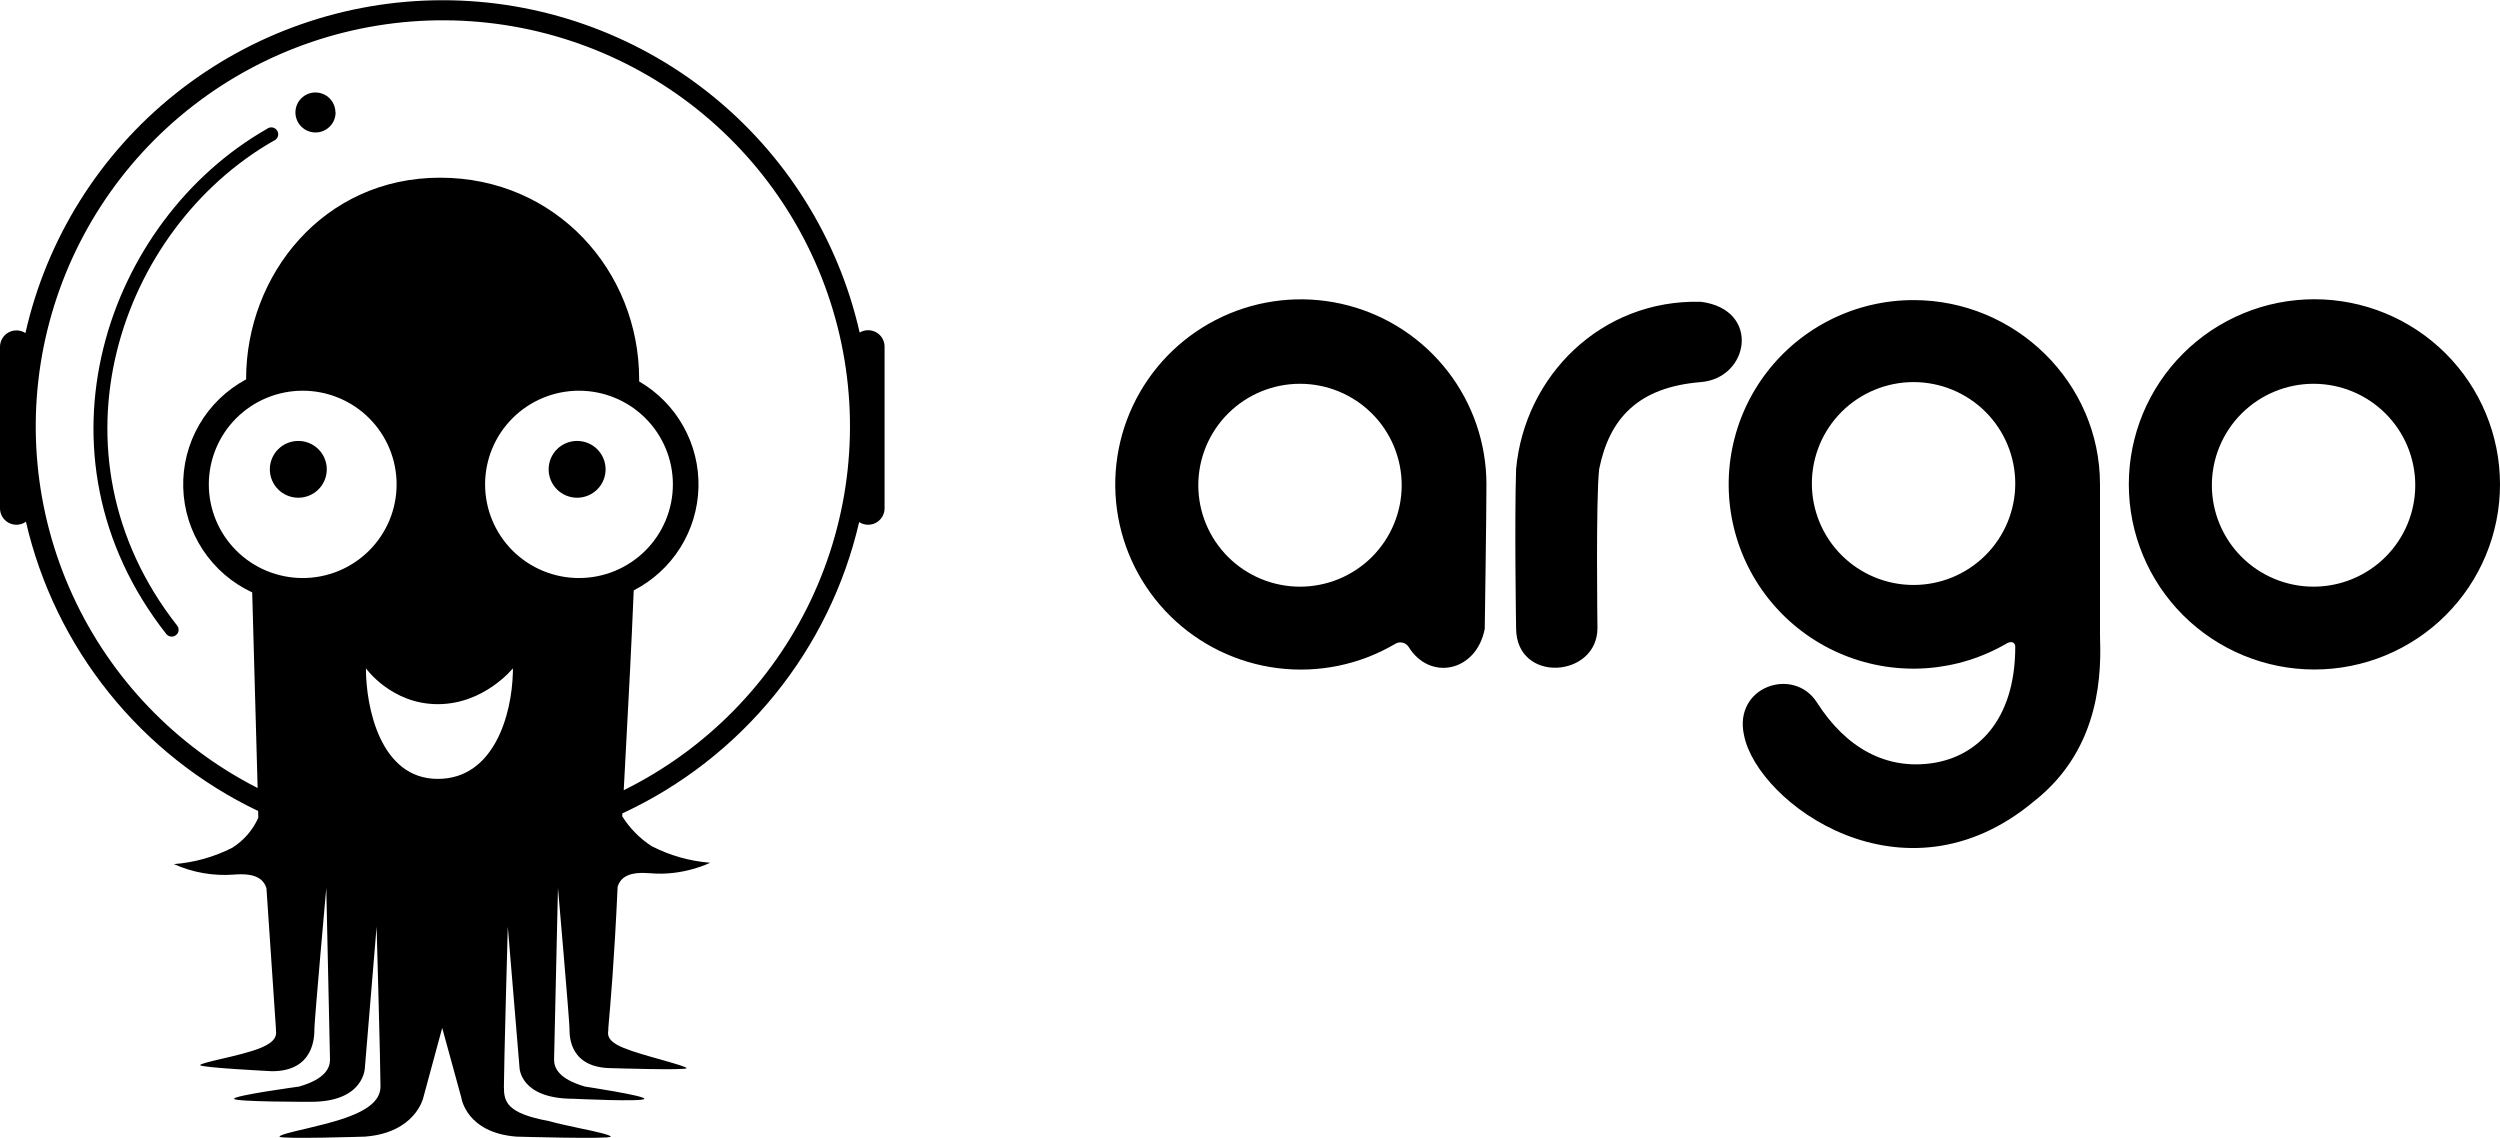 <?xml version="1.0" encoding="utf-8"?>
<svg width="312" height="142" viewBox="0 0 312 142" fill="none" xmlns="http://www.w3.org/2000/svg">
<g clip-path="url(#clip0_685_390)">
<path fill-rule="evenodd" clip-rule="evenodd" d="M185.508 60.45C185.508 64.122 185.296 78.49 185.296 78.49C184.239 83.871 178.422 85.031 175.778 80.706C175.686 80.572 175.57 80.458 175.434 80.37C175.298 80.281 175.146 80.221 174.987 80.191C174.828 80.162 174.664 80.164 174.506 80.198C174.347 80.232 174.197 80.297 174.064 80.389C169.661 82.966 164.527 84.019 159.462 83.385C154.396 82.751 149.683 80.465 146.054 76.883C142.425 73.301 140.084 68.624 139.395 63.578C138.707 58.532 139.708 53.401 142.245 48.982C144.781 44.562 148.71 41.103 153.421 39.14C158.132 37.178 163.361 36.824 168.295 38.132C173.228 39.439 177.591 42.337 180.704 46.373C183.817 50.409 185.505 55.358 185.508 60.45ZM174.931 60.556C174.931 63.913 173.594 67.133 171.214 69.507C168.834 71.882 165.606 73.216 162.24 73.216C158.874 73.216 155.646 71.882 153.266 69.507C150.886 67.133 149.548 63.913 149.548 60.556C149.548 57.198 150.886 53.978 153.266 51.604C155.646 49.23 158.874 47.896 162.24 47.896C165.606 47.896 168.834 49.23 171.214 51.604C173.594 53.978 174.931 57.198 174.931 60.556Z" fill="black"/>
<path d="M189.209 78.385C189.209 85.348 199.362 84.609 199.362 78.385C199.362 78.385 199.151 62.244 199.574 58.551C200.843 52.222 204.439 48.318 212.266 47.685C218.336 47.2 219.775 38.612 212.266 37.663C199.786 37.346 190.267 46.947 189.209 58.551C188.998 65.092 189.209 78.385 189.209 78.385Z" fill="black"/>
<path fill-rule="evenodd" clip-rule="evenodd" d="M262.08 60.45V79.271C262.207 83.406 262.44 93.26 253.831 100.012C237.543 113.621 219.352 100.223 217.66 91.783C216.285 85.664 223.857 83.132 226.755 87.669C230.457 93.471 235.491 96.066 241.139 95.243C246.639 94.442 251.504 90.011 251.504 80.706C251.504 80.178 251.038 79.967 250.467 80.284C247.411 82.074 243.982 83.136 240.446 83.39C236.911 83.643 233.365 83.08 230.083 81.744C226.802 80.408 223.873 78.335 221.525 75.687C219.177 73.039 217.472 69.887 216.544 66.475C215.615 63.063 215.488 59.483 216.172 56.014C216.855 52.545 218.332 49.28 220.486 46.472C222.64 43.665 225.414 41.391 228.592 39.826C231.771 38.261 235.268 37.449 238.812 37.452C251.546 37.452 262.08 47.748 262.08 60.45ZM238.812 73.004C242.178 73.004 245.406 71.671 247.787 69.296C250.167 66.922 251.504 63.702 251.504 60.345C251.504 56.987 250.167 53.767 247.787 51.393C245.406 49.019 242.178 47.685 238.812 47.685C235.446 47.685 232.218 49.019 229.838 51.393C227.458 53.767 226.121 56.987 226.121 60.345C226.121 63.702 227.458 66.922 229.838 69.296C232.218 71.671 235.446 73.004 238.812 73.004ZM288.838 37.346C294.981 37.346 300.872 39.78 305.216 44.113C309.56 48.446 312 54.323 312 60.45C312 66.578 309.56 72.454 305.216 76.787C300.872 81.12 294.981 83.554 288.838 83.554C282.695 83.554 276.804 81.12 272.46 76.787C268.116 72.454 265.676 66.578 265.676 60.45C265.676 54.323 268.116 48.446 272.46 44.113C276.804 39.78 282.695 37.346 288.838 37.346ZM301.424 60.556C301.424 63.913 300.087 67.133 297.707 69.507C295.326 71.882 292.098 73.215 288.732 73.215C285.366 73.215 282.138 71.882 279.758 69.507C277.378 67.133 276.041 63.913 276.041 60.556C276.041 57.198 277.378 53.978 279.758 51.604C282.138 49.23 285.366 47.896 288.732 47.896C292.098 47.896 295.326 49.23 297.707 51.604C300.087 53.978 301.424 57.198 301.424 60.556Z" fill="black"/>
<path d="M41.882 14.031C41.882 14.36 41.817 14.685 41.691 14.988C41.565 15.291 41.381 15.567 41.148 15.799C40.915 16.031 40.639 16.216 40.335 16.341C40.031 16.467 39.705 16.532 39.375 16.532C39.046 16.532 38.72 16.467 38.416 16.341C38.112 16.216 37.836 16.031 37.603 15.799C37.37 15.567 37.186 15.291 37.06 14.988C36.934 14.685 36.869 14.36 36.869 14.031C36.869 13.371 37.132 12.738 37.6 12.271C38.068 11.804 38.703 11.541 39.365 11.541C40.027 11.541 40.662 11.804 41.13 12.271C41.598 12.738 41.861 13.371 41.861 14.031H41.882ZM21.956 79.271C21.776 79.409 21.549 79.471 21.323 79.443C21.098 79.415 20.892 79.301 20.751 79.123C3.067 56.61 13.326 27.493 33.294 16.099C33.391 16.017 33.505 15.957 33.628 15.924C33.751 15.891 33.88 15.885 34.005 15.907C34.13 15.929 34.249 15.979 34.353 16.052C34.458 16.125 34.544 16.22 34.608 16.33C34.671 16.44 34.709 16.563 34.719 16.689C34.729 16.816 34.711 16.943 34.667 17.062C34.622 17.181 34.552 17.289 34.461 17.378C34.37 17.466 34.26 17.534 34.14 17.576C14.955 28.548 5.182 56.505 22.104 78.068C22.175 78.156 22.228 78.258 22.259 78.366C22.29 78.475 22.299 78.589 22.285 78.701C22.272 78.813 22.235 78.921 22.179 79.019C22.122 79.117 22.047 79.203 21.956 79.271ZM37.228 62.117C38.171 62.117 39.075 61.744 39.741 61.079C40.408 60.414 40.782 59.513 40.782 58.572C40.782 57.632 40.408 56.731 39.741 56.066C39.075 55.401 38.171 55.028 37.228 55.028C36.286 55.028 35.382 55.401 34.716 56.066C34.049 56.731 33.675 57.632 33.675 58.572C33.675 59.513 34.049 60.414 34.716 61.079C35.382 61.744 36.286 62.117 37.228 62.117ZM72.024 62.117C72.967 62.117 73.871 61.744 74.537 61.079C75.204 60.414 75.578 59.513 75.578 58.572C75.578 57.632 75.204 56.731 74.537 56.066C73.871 55.401 72.967 55.028 72.024 55.028C71.082 55.028 70.178 55.401 69.511 56.066C68.845 56.731 68.471 57.632 68.471 58.572C68.471 59.513 68.845 60.414 69.511 61.079C70.178 61.744 71.082 62.117 72.024 62.117Z" fill="black"/>
<path fill-rule="evenodd" clip-rule="evenodd" d="M3.236 65.113C2.928 65.331 2.566 65.459 2.189 65.484C1.812 65.51 1.436 65.43 1.101 65.256C0.766 65.081 0.487 64.818 0.292 64.495C0.098 64.172 -0.003 63.802 6.98156e-05 63.425V43.254C0.005 42.888 0.108 42.529 0.299 42.216C0.49 41.903 0.762 41.647 1.086 41.474C1.41 41.302 1.775 41.219 2.142 41.236C2.509 41.252 2.865 41.366 3.173 41.566C5.834 29.781 12.434 19.249 21.89 11.701C31.345 4.153 43.093 0.037 55.204 0.029C67.315 0.022 79.068 4.124 88.532 11.66C97.997 19.197 104.61 29.721 107.286 41.503C107.598 41.315 107.956 41.214 108.32 41.21C108.685 41.206 109.045 41.299 109.361 41.48C109.678 41.66 109.941 41.922 110.123 42.237C110.304 42.553 110.398 42.911 110.395 43.275V63.425C110.398 63.795 110.3 64.159 110.112 64.478C109.924 64.797 109.653 65.06 109.328 65.237C109.002 65.415 108.634 65.501 108.264 65.487C107.893 65.472 107.533 65.358 107.222 65.156C105.393 73.058 101.781 80.44 96.66 86.74C91.539 93.04 85.045 98.091 77.672 101.51L77.651 101.869C78.588 103.368 79.845 104.643 81.332 105.603C83.603 106.769 86.083 107.472 88.629 107.671C88.629 107.671 85.266 109.359 81.162 108.979C78.582 108.768 77.482 109.401 77.08 110.667L77.355 106.511L77.08 110.646C76.657 120.078 76.149 125.627 75.98 127.568L75.916 128.37V128.581C75.832 129.108 75.747 129.931 77.82 130.775C78.984 131.26 80.93 131.809 82.601 132.273C84.293 132.759 85.689 133.159 85.689 133.307C85.689 133.602 76.403 133.307 76.403 133.307C71.073 133.307 71.073 129.34 71.073 128.37C71.073 127.399 69.634 110.815 69.634 110.815L69.148 132.231C69.148 133.202 69.634 134.636 73.019 135.607C73.019 135.607 80.422 136.725 80.422 137.126C80.422 137.548 71.559 137.126 71.559 137.126C64.833 137.126 64.833 133.202 64.833 133.202L63.373 115.647C63.373 115.647 62.887 133.202 62.887 135.607C62.887 137.506 63.225 138.941 68.513 139.911C69.528 140.207 70.967 140.502 72.321 140.797C74.372 141.219 76.213 141.641 76.213 141.852C76.213 142.19 64.452 141.852 64.452 141.852C58.17 141.367 57.577 137 57.577 137L55.187 128.285L52.818 137.021C52.818 137.021 51.845 141.367 45.541 141.852C45.541 141.852 34.881 142.19 34.881 141.852C34.881 141.641 36.425 141.262 38.265 140.84C39.471 140.544 40.803 140.228 41.861 139.911C45.541 138.835 47.487 137.506 47.487 135.607C47.487 133.202 47.001 115.647 47.001 115.647L45.541 133.202C45.541 133.202 45.541 137.506 38.815 137.506C38.815 137.506 29.212 137.527 29.212 137.126C29.212 136.704 37.313 135.607 37.313 135.607C40.698 134.636 41.184 133.202 41.184 132.231L40.719 110.815C40.719 110.815 39.238 127.399 39.238 128.37C39.238 129.34 39.238 133.687 33.95 133.687C33.95 133.687 24.981 133.244 24.981 132.927C24.981 132.78 26.102 132.505 27.541 132.168C29.191 131.788 31.264 131.303 32.533 130.775C34.584 129.931 34.5 129.087 34.436 128.581V128.37L33.252 110.836C32.85 109.612 31.771 108.937 29.191 109.148C26.624 109.345 24.049 108.895 21.703 107.84C24.247 107.647 26.728 106.951 29 105.793C30.423 104.892 31.549 103.593 32.236 102.059L32.215 101.215C24.978 97.754 18.614 92.711 13.598 86.461C8.581 80.212 5.04 72.915 3.236 65.113ZM77.841 98.619L78.074 94.231C78.455 87.099 78.793 80.896 79.089 73.68C81.466 72.459 83.471 70.623 84.892 68.364C86.314 66.105 87.1 63.506 87.169 60.84C87.239 58.174 86.588 55.538 85.285 53.209C83.983 50.88 82.077 48.943 79.766 47.601V47.326C79.766 33.865 69.444 22.176 54.912 22.176C40.359 22.176 30.714 34.308 30.714 47.305V47.347C28.276 48.654 26.252 50.611 24.866 53.001C23.48 55.389 22.788 58.116 22.867 60.875C22.947 63.634 23.793 66.316 25.314 68.622C26.834 70.928 28.967 72.767 31.475 73.933L32.152 98.345C21.97 93.156 13.841 84.692 9.079 74.324C4.316 63.955 3.199 52.287 5.908 41.207C8.617 30.126 14.993 20.281 24.006 13.263C33.019 6.245 44.142 2.465 55.576 2.534C67.009 2.602 78.085 6.516 87.013 13.642C95.941 20.767 102.198 30.688 104.773 41.8C107.348 52.912 106.09 64.566 101.203 74.877C96.316 85.188 88.085 93.553 77.841 98.619ZM64.008 83.892C63.881 89.272 61.617 97.206 54.637 97.206C47.445 97.206 45.668 88.239 45.668 83.407C45.668 83.407 48.841 87.88 54.637 87.88C60.433 87.88 64.008 83.407 64.008 83.407V83.892ZM37.779 72.139C39.317 72.139 40.841 71.837 42.263 71.25C43.685 70.662 44.977 69.801 46.065 68.716C47.153 67.63 48.016 66.342 48.605 64.924C49.194 63.505 49.497 61.985 49.497 60.45C49.497 58.915 49.194 57.395 48.605 55.977C48.016 54.559 47.153 53.27 46.065 52.185C44.977 51.099 43.685 50.238 42.263 49.651C40.841 49.063 39.317 48.761 37.779 48.761C34.671 48.761 31.69 49.993 29.492 52.185C27.295 54.377 26.06 57.35 26.06 60.45C26.06 63.55 27.295 66.524 29.492 68.716C31.69 70.908 34.671 72.139 37.779 72.139ZM72.257 72.139C73.796 72.139 75.32 71.837 76.742 71.25C78.163 70.662 79.455 69.801 80.543 68.716C81.632 67.63 82.495 66.342 83.084 64.924C83.673 63.505 83.976 61.985 83.976 60.45C83.976 58.915 83.673 57.395 83.084 55.977C82.495 54.559 81.632 53.27 80.543 52.185C79.455 51.099 78.163 50.238 76.742 49.651C75.32 49.063 73.796 48.761 72.257 48.761C69.149 48.761 66.169 49.993 63.971 52.185C61.773 54.377 60.539 57.35 60.539 60.45C60.539 63.55 61.773 66.524 63.971 68.716C66.169 70.908 69.149 72.139 72.257 72.139Z" fill="black"/>
</g>
<defs>
<clipPath id="clip0_685_390">
<rect width="312" height="142" fill="white"/>
</clipPath>
</defs>
</svg>

